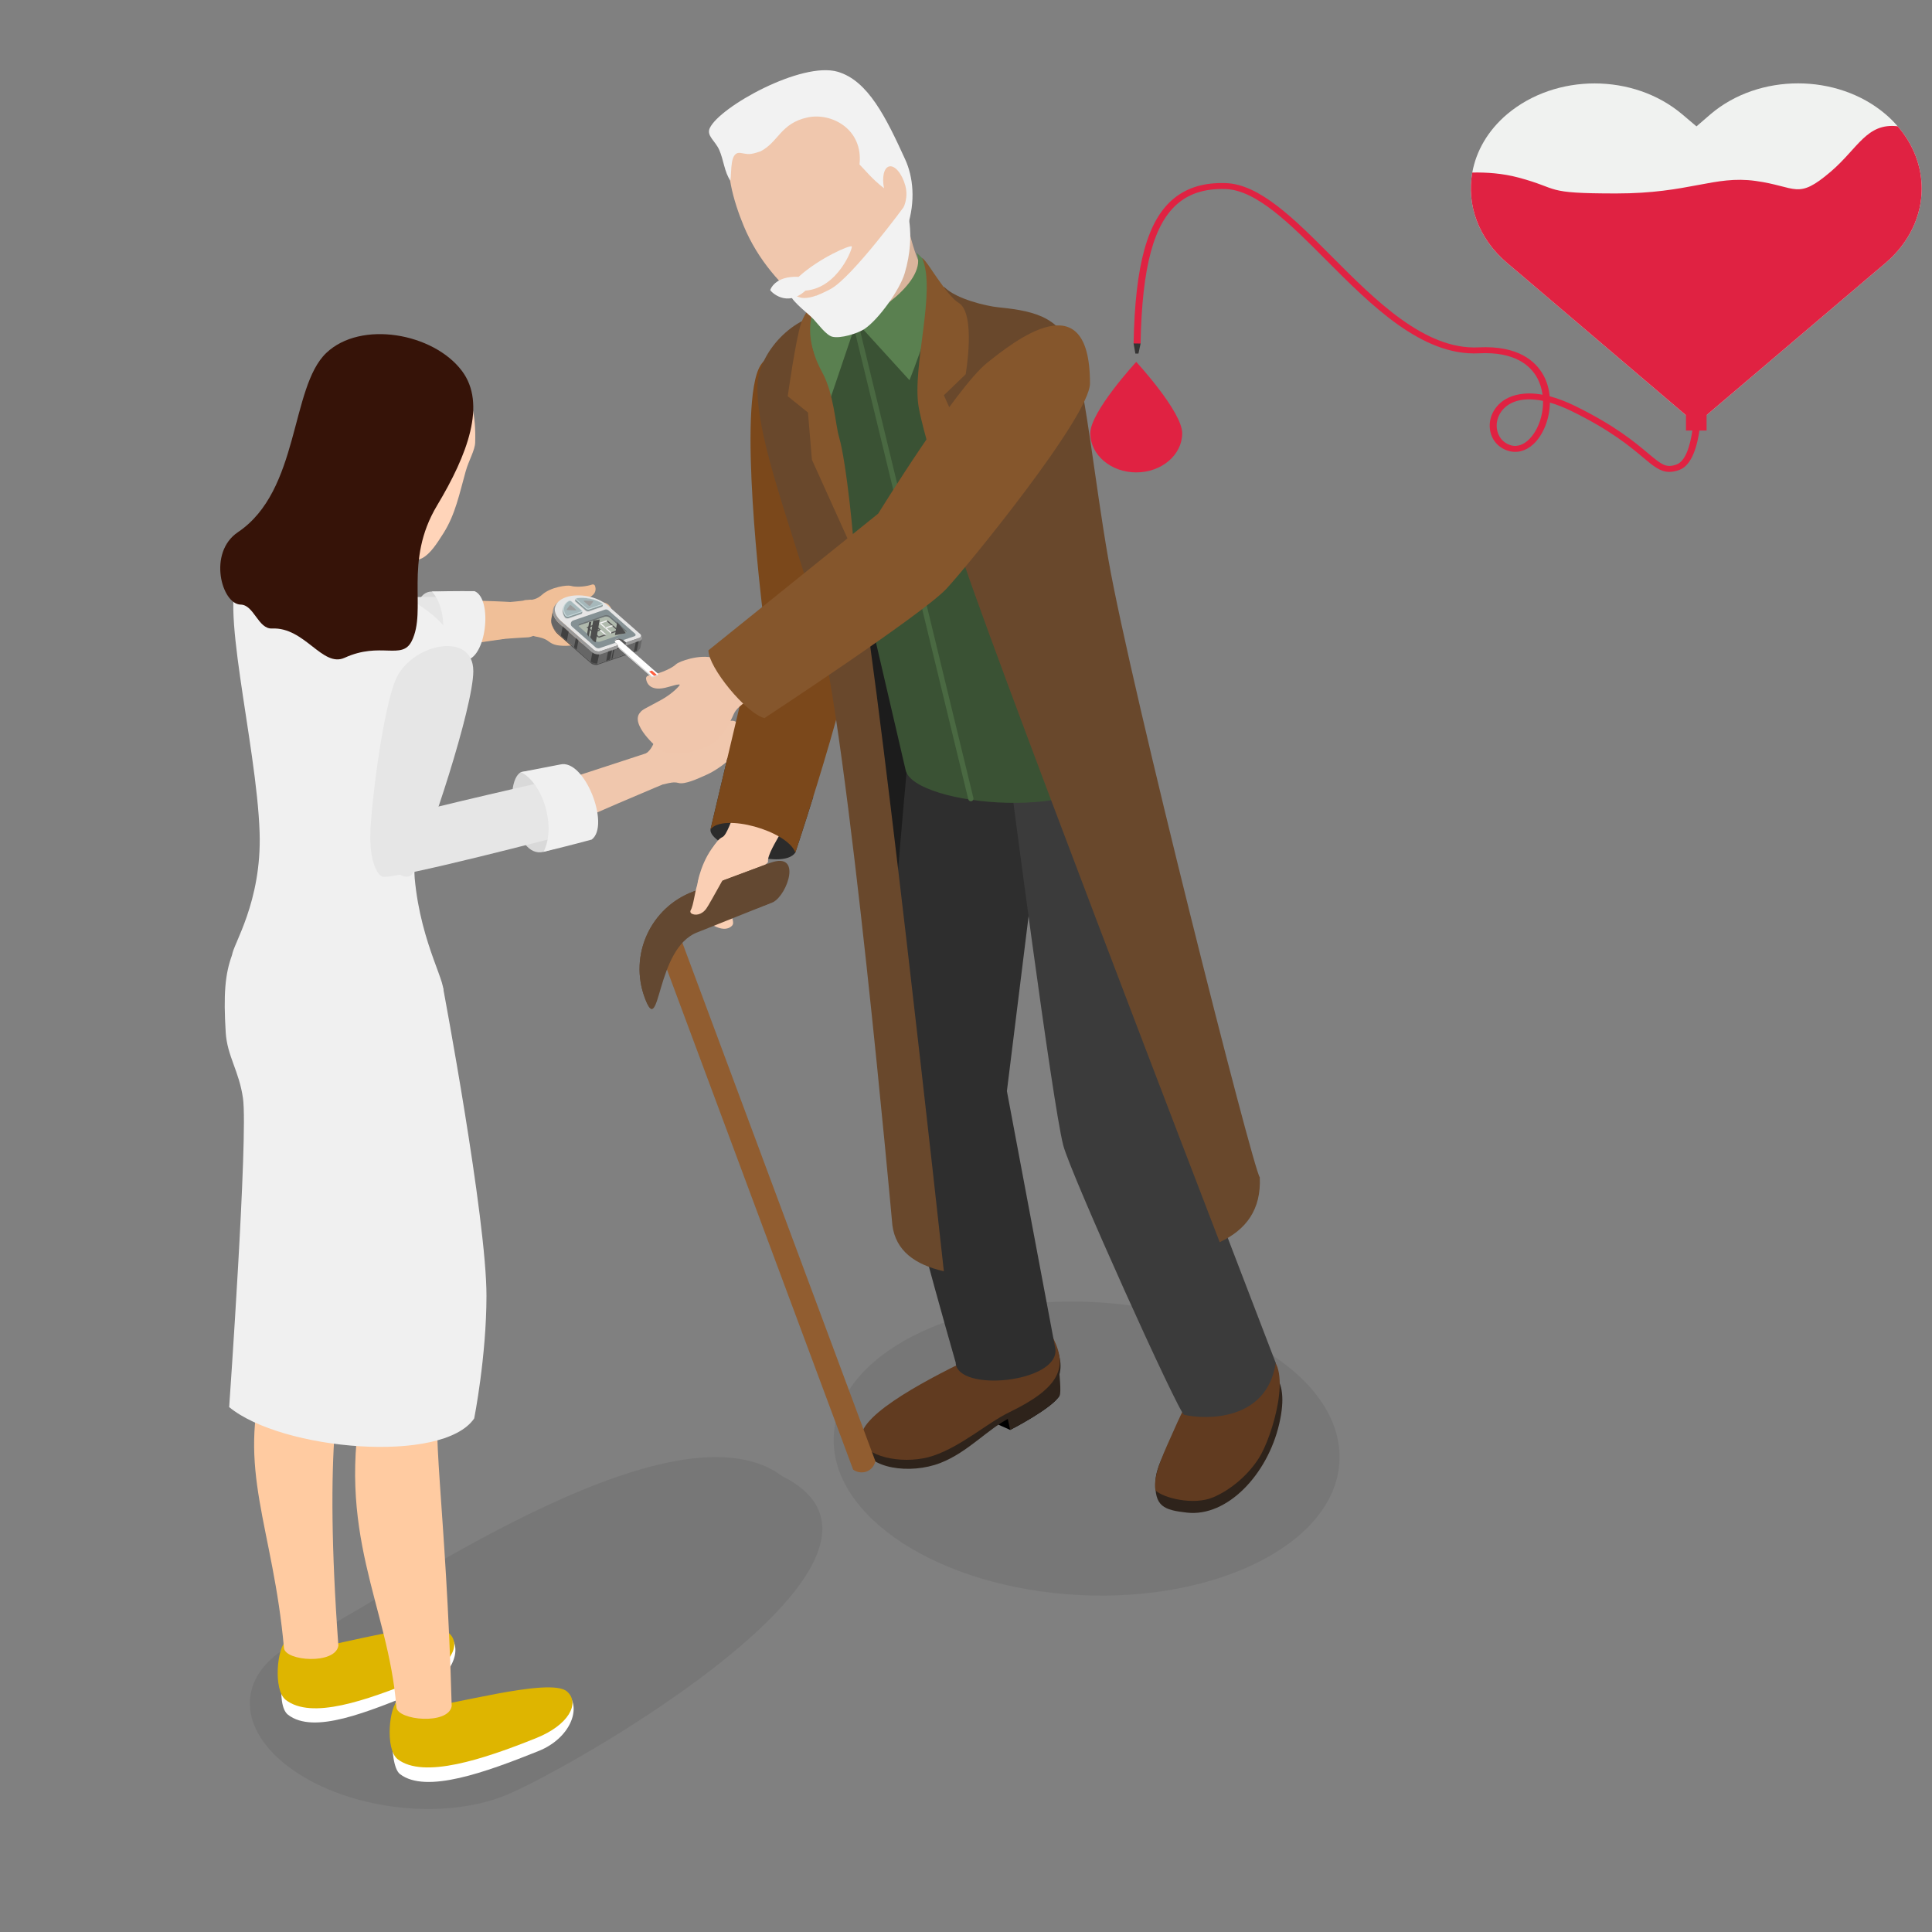 <svg width="3000" height="3000" viewBox="0 0 3000 3000" fill="none" xmlns="http://www.w3.org/2000/svg">
<rect x="0" y="0" width="3000" height="3000" fill="#808080" stroke="none"/>
<g clip-path="url(#clip0_8_564)">
<path d="M815.735 931.862C827.585 932.15 834.431 929.962 841.797 923.414C855.538 911.195 881.236 908.283 885.958 909.659C896.301 912.675 912.206 910.255 919.302 907.678C921.17 906.999 923.305 907.902 923.954 909.781C925.959 915.576 925.071 922.791 915.015 927.647C907.064 931.486 895.226 931.203 893.235 933.835C893.144 934.656 936.972 934.317 939.899 936.202C958.333 942.479 948.707 974.309 945.842 978.641C935.181 994.751 893.737 1002.82 878.948 1002.86C862.376 1002.91 857.542 1000.21 851.111 995.363C845.288 990.976 837.234 989.403 831.677 988.411C809.547 984.461 802.811 931.45 815.735 931.862Z" fill="#F0BF98"/>
<path d="M763.348 936.817C798.434 935.147 824.225 931.122 824.225 931.122C861.078 949.938 850.059 983.444 821.083 989.574C821.083 989.574 799.377 990.618 773.137 992.866C770.914 966.81 770.64 962.104 763.348 936.817Z" fill="#F0BF98"/>
<path d="M782.161 992.173C800.453 984.296 809.045 952.922 796.57 935C796.57 935 721.031 930.124 643.364 933.494L659.079 1010.03L782.161 992.173Z" fill="#F0BF98"/>
<path d="M721.286 1023.33C755.061 1023.15 764.412 931.138 735.4 919.443C735.4 919.443 704.119 919.47 670.685 918.469C630.121 918.878 641.114 1021.2 668.455 1028.84L721.286 1023.33Z" fill="#D9D9D9"/>
<path d="M707.603 927.134C707.603 927.134 564.537 924.561 552.556 935.774C540.555 947.007 517.755 1023.97 539.408 1022.94C602.269 1019.95 698.366 1011.75 698.366 1011.75C717.441 1006.03 728.487 943.877 707.603 927.134Z" fill="#E6E6E6"/>
<path d="M721.429 1025.29C755.204 1025.11 765.848 929.609 736.837 917.914C736.837 917.914 704.159 917.622 670.685 918.47C696.052 946.917 692.912 1007.32 668.455 1028.84L721.429 1025.29Z" fill="#F0F0F0"/>
<path opacity="0.07" d="M473.094 2544.31C371.421 2586.22 359.113 2674.58 445.605 2741.66C532.097 2808.73 684.649 2829.13 786.322 2787.22C887.995 2745.31 1464.34 2417.06 1214.79 2292.28C1040.11 2161.26 574.767 2502.4 473.094 2544.31Z" fill="black"/>
<path d="M737.841 687.141C737.448 699.366 727.928 714.754 723.107 731.878C713.412 766.319 707.255 798.341 688.755 827.726C667.286 861.826 648.539 888.677 611.959 852.377C577.901 818.58 554.799 801.44 579.43 742.527C592.296 711.754 475.82 703.23 482.461 654.346C494.247 567.595 573.445 525.59 635.903 544.189C708.304 565.749 740.586 601.917 737.841 687.141Z" fill="#FFD4B9"/>
<path d="M637.302 1171.65C645.152 1196.52 619.024 1248.45 594.528 1239.54C575.198 1232.51 381.398 1040.31 375.333 935.846C372.444 886.091 418.649 875.412 441.968 880.079C473.365 886.364 634.367 1162.35 637.302 1171.65Z" fill="#696969"/>
<path d="M651.926 2625.72C570.011 2658.6 487.393 2693.66 447.223 2662.66C427.375 2647.35 439.338 2571.12 453.99 2562.24C457.575 2560.07 461.039 2561.81 467.434 2562.3C471.932 2562.65 478.154 2573.44 489.074 2573.64C524.544 2574.29 601.901 2568.06 633.788 2562.96C656.073 2559.4 688.926 2530.7 699.314 2541.43C718.588 2561.34 702.158 2605.56 651.926 2625.72Z" fill="white"/>
<path d="M649.067 2608.09C567.15 2640.96 483.812 2670.55 443.643 2639.56C423.795 2624.24 430.285 2556.37 444.937 2547.49C448.522 2545.31 451.986 2547.06 458.381 2547.55C462.879 2547.9 469.101 2558.68 480.021 2558.88C489.99 2559.07 512.181 2554.55 539.529 2548.48C609.485 2532.95 677.78 2518.85 696.962 2535.72C717.766 2554.02 699.297 2587.92 649.067 2608.09Z" fill="#DEB500"/>
<path d="M546.044 2086.06C526.379 2127.62 502.832 2247.31 525.441 2555.42C520.692 2585.14 442.772 2579.53 440.933 2558.94C424.134 2370.82 366.465 2281.04 411.318 2132.27C416.657 2114.57 380.503 1932.14 384.032 1858.39C387.358 1788.93 382.436 1706.57 380.196 1699.16C364.546 1647.39 335.979 1560.49 378.94 1467.51L543.779 1508.91C543.779 1508.91 595.173 1982.25 546.044 2086.06Z" fill="#FFCBA1"/>
<path d="M836.042 2719.08C754.127 2751.96 661.247 2785.77 621.077 2754.77C601.229 2739.46 608.242 2633.81 622.894 2624.93C626.48 2622.76 629.944 2624.5 636.338 2624.99C640.837 2625.34 650.399 2665.98 661.319 2666.18C696.789 2666.84 747.147 2653.76 763.521 2661.52C773.31 2667.65 785.409 2658.88 817.296 2653.78C839.583 2650.21 872.435 2621.52 882.822 2632.25C902.097 2652.16 886.273 2698.92 836.042 2719.08Z" fill="white"/>
<path d="M832.574 2698.91C750.659 2731.78 657.663 2762.66 617.494 2731.66C597.648 2716.35 604.136 2648.48 618.788 2639.6C622.374 2637.42 625.838 2639.16 632.233 2639.66C636.731 2640.01 642.952 2650.79 653.872 2650.99C689.342 2651.65 853.789 2603.08 880.471 2626.54C901.275 2644.84 882.806 2678.74 832.574 2698.91Z" fill="#DEB500"/>
<path d="M685.758 2158.82C666.093 2200.37 692.939 2339.61 701.38 2649.18C696.632 2678.9 617.08 2671.52 615.489 2650.91C603.277 2492.8 518.944 2380.96 565.104 2161.77C568.915 2143.67 554.356 2024.25 557.885 1950.5C561.21 1881.04 556.287 1798.68 554.049 1791.27C538.399 1739.49 509.832 1652.59 552.794 1559.62L697.991 1628.59C697.991 1628.59 734.886 2055 685.758 2158.82Z" fill="#FFCBA1"/>
<path d="M561.585 956.801L608.915 963.031L627.814 819.458L580.485 813.228L561.585 956.801Z" fill="#FFD4B9"/>
<path d="M355.856 2184.93C437.297 2252.13 687.764 2274 736.343 2202.51C736.343 2202.51 755.307 2106.88 755.397 2012.24C755.509 1891.85 688.016 1533.9 688.016 1533.9L360.467 1482.56C349.306 1512.69 346.918 1544.27 350.477 1602.96C352.727 1640.05 371.297 1662.9 377.308 1705.44C385.542 1763.71 355.856 2184.93 355.856 2184.93Z" fill="#F0F0F0"/>
<path d="M360.468 1483.07C372.666 1610.87 613.293 1598.51 686.422 1542.53C698.206 1533.51 653.515 1469.29 643.917 1363.51C637.353 1291.16 719.383 1149.19 721.43 1111.16C724.334 1057.18 707.306 1005.69 699.052 987.248C669.373 920.945 438.78 829.296 374.101 889.421C336.991 923.917 398.515 1154.16 403.114 1292.44C406.727 1401.1 360.932 1468.04 360.468 1483.07Z" fill="#F0F0F0"/>
<path d="M369.524 826.305C465.629 761.709 450.588 601.479 506.601 548.1C560.371 496.857 672.925 517.163 717.172 575.8C755.814 627.01 726.074 705.956 678.68 784.928C626.28 872.239 663.669 947.368 639.189 995.689C624.045 1025.58 590.761 995.935 535.103 1021.39C500.642 1037.15 473.405 973.514 422.427 975.946C400.81 976.978 394.459 939.185 373.669 938.81C344.311 938.28 322.121 858.165 369.524 826.305Z" fill="#361308"/>
<path d="M870.026 1189.41C908.176 1179.56 945.972 1280.56 916.711 1302.38C916.711 1302.38 881.42 1311.66 844.004 1322.74C798.129 1334.35 780.227 1215.67 808.805 1198.92L870.026 1189.41Z" fill="#D9D9D9"/>
<path d="M1008 1168.18C1029.71 1166.1 1043.23 1189.49 1040.66 1213.27C1040.66 1213.27 899.401 1271.67 823.045 1309.35L804.609 1234.63L1008 1168.18Z" fill="#F0C7AD"/>
<path d="M880.17 1295.95C880.17 1295.95 611.269 1366.43 594.06 1361.3C576.82 1356.16 566.179 1287.47 586.3 1278.16C610.405 1267.01 829.854 1217.53 829.854 1217.53C851.338 1213.8 892.473 1269.32 880.17 1295.95Z" fill="#E6E6E6"/>
<path d="M869.605 1187.15C907.756 1177.3 948.045 1281.85 918.786 1303.68C918.786 1303.68 882.014 1313.73 844.004 1322.74C864.193 1283.1 842.764 1215.91 808.805 1198.92L869.605 1187.15Z" fill="#F0F0F0"/>
<path d="M642.034 1354.33C630.254 1377.06 593.566 1339.55 575.739 1308.07C570.717 1299.21 590.225 1115.99 613.784 1056.8C636.407 999.963 734.955 978.247 734.955 1042.09C734.954 1098.17 664.966 1310.11 642.034 1354.33Z" fill="#E6E6E6"/>
<path d="M1085.2 1128.65C1079.66 1135.21 1067.08 1141.34 1066.35 1144.46C1066.88 1146.13 1129.09 1118.28 1135.26 1119.22C1154.09 1117.5 1149.7 1150.72 1148.87 1155.7C1145.76 1174.21 1111.96 1196.38 1098.85 1202.27C1084.17 1208.87 1063.57 1218.69 1053.25 1215.72C1046.45 1213.76 1038.59 1215.93 1033.26 1217.24C1012.07 1222.5 985.182 1178.12 996.812 1173.37C1007.44 1168.94 1011.61 1161.87 1015.56 1153.15C1022.94 1136.87 1044.21 1125.56 1048.94 1124.91C1059.31 1123.49 1076.85 1112.05 1082.13 1106.95C1083.52 1105.61 1085.77 1105.57 1087.09 1106.98C1091.15 1111.32 1092.21 1120.37 1085.2 1128.65Z" fill="#F0C7AD"/>
<path opacity="0.07" d="M2079.91 2269.26C2086.29 2143.66 1915.68 2032.91 1698.84 2021.9C1482 2010.9 1301.05 2103.8 1294.67 2229.4C1288.3 2355.01 1458.91 2465.75 1675.75 2476.76C1892.59 2487.77 2073.54 2394.87 2079.91 2269.26Z" fill="black"/>
<path d="M1409.03 1842.99C1405.19 1789.44 1420.56 1791.42 1460.09 1762.38C1519.74 1729.33 1453.85 991.997 1482.66 902.543L1325.93 856.409L1409.03 1842.99Z" fill="#1C1C1C"/>
<path d="M1645.5 2166.72C1634.73 2186.56 1568.58 2220.38 1568.58 2220.38L1538.68 2206.99L1645.5 2166.72Z" fill="black"/>
<path d="M1568.58 2220.38C1568.58 2220.38 1634.73 2186.56 1645.5 2166.72C1648.03 2162.06 1644.9 2131.05 1644.9 2131.05L1562.53 2192.46L1568.58 2220.38Z" fill="#2E231B"/>
<path d="M1339.73 2245.16C1331.76 2207.42 1429.6 2153.18 1506.53 2115.9C1583.45 2078.63 1615.79 2041.15 1637.38 2085.72C1658.98 2130.28 1646.35 2163.73 1569.42 2201.01C1534.74 2217.81 1503.73 2254.78 1460.09 2271.73C1413.34 2289.89 1347.21 2280.55 1339.73 2245.16Z" fill="#2E231B"/>
<path d="M1338.7 2239.31C1323.11 2204.03 1428.57 2147.33 1505.5 2110.05C1582.42 2072.78 1614.75 2035.3 1636.35 2079.87C1657.94 2124.44 1644.41 2155.56 1567.49 2192.83C1532.81 2209.64 1493.78 2245.27 1449.46 2260.37C1408.14 2274.46 1349.84 2264.51 1338.7 2239.31Z" fill="#613B20"/>
<path d="M1483.95 2115.68C1485.75 2162.73 1644.29 2147.09 1638.83 2094.86L1563.51 1694.27L1631.7 1144.11L1409.57 1179.19C1409.57 1179.19 1368.46 1616.61 1375.82 1689.41C1383.67 1767.13 1483.95 2115.68 1483.95 2115.68Z" fill="#2E2E2E"/>
<path d="M1860.78 2164.49C1856.38 2174.3 1835.35 2195.45 1818.65 2233.65C1808.61 2256.62 1795.18 2277.63 1794.2 2299.81C1792.45 2339.35 1807.25 2344.77 1843.19 2348.8C1905.53 2355.79 1968.09 2289.85 1986.33 2211.15C2004.94 2130.9 1966.38 2122.64 1942.59 2112.84C1902.41 2096.3 1894.49 2089.32 1860.78 2164.49Z" fill="#2E231B"/>
<path d="M1858.03 2148.26C1853.63 2158.08 1838.95 2183.79 1822.25 2221.99C1810.4 2249.1 1789.27 2290.9 1794.19 2314.22C1806.09 2326.11 1853.64 2338 1884.07 2324.91C1912.14 2312.83 1938.28 2290.03 1954.8 2264.12C1976.14 2230.66 2007.89 2122.28 1968.25 2104.51C1928.61 2086.73 1891.74 2073.1 1858.03 2148.26Z" fill="#613B20"/>
<path d="M1838.63 2196.83C1872.39 2204.78 1967.22 2206.85 1980.94 2116.28L1839.23 1747.05L1794.61 1218.86L1568.8 1209.79C1568.8 1209.79 1633.79 1711.71 1650.98 1778.36C1662.5 1823.02 1830.58 2194.94 1838.63 2196.83Z" fill="#3B3B3B"/>
<path d="M1262.83 1237.3C1247 1288.13 1235.02 1323.88 1235.02 1323.88C1214.78 1353.64 1100.03 1312.89 1103.26 1287.9L1129.46 1177.15L1262.83 1237.3Z" fill="#2B2B2B"/>
<path d="M1160.44 1368.53C1159.48 1367.92 1139.99 1399.63 1136.85 1411.07C1133.49 1423.28 1142 1432.4 1136.4 1437.73C1121.49 1451.93 1093.56 1428.36 1090.79 1423.62C1084.43 1412.77 1079.7 1385.78 1084.08 1368.63C1086.82 1357.92 1090.32 1348.38 1092.95 1342.97C1100.61 1327.21 1110.97 1304.63 1121.66 1299.9C1128.71 1296.79 1136.15 1271.56 1139.67 1266.75C1153.71 1247.57 1218 1282.33 1211.59 1294.41C1205.81 1305.53 1190.81 1328.51 1192.6 1338.77L1160.44 1368.53Z" fill="#FACFB4"/>
<path d="M1001.2 1549.34C1025.93 1615.68 1013.92 1470.46 1080.26 1445.72L1200.37 1400.92C1222.93 1389.31 1245.68 1322.14 1196.63 1339.63L1076.51 1384.42C1010.18 1409.16 976.457 1483 1001.2 1549.34Z" fill="#634831"/>
<path d="M1024.78 1476.2L1324.74 2282C1336.78 2290.59 1354.75 2286.39 1359.32 2269.1L1059.36 1463.3L1024.78 1476.2Z" fill="#915D30"/>
<path d="M1001.2 1549.34C1025.93 1615.68 1016.97 1472.28 1083.31 1447.55L1200.75 1400.68C1145.86 1419.87 1162.84 1352.23 1196.63 1339.63L1076.52 1384.42C1010.18 1409.16 976.457 1483 1001.2 1549.34Z" fill="#634831"/>
<path d="M1123.31 1299.37C1095.3 1319.08 1084.11 1362.22 1082.85 1373.37C1079.09 1384.12 1076.75 1406.46 1072.55 1413.25C1071.44 1415.03 1071.91 1417.44 1073.71 1418.52C1079.27 1421.84 1089.13 1420.89 1096.33 1411.53C1102.03 1404.13 1141.94 1329.21 1145.09 1327.72L1123.31 1299.37Z" fill="#FACFB4"/>
<path d="M1181.03 567.162C1201.25 535.468 1282.32 503.243 1312 526.314C1361.76 564.985 1336.41 820.976 1339.46 916.394C1342.26 1003.82 1235.02 1323.88 1235.02 1323.88C1222.7 1290.04 1122.91 1262.14 1103.26 1287.9L1183.98 946.672C1183.98 946.672 1144.26 624.799 1181.03 567.162Z" fill="#7B481B"/>
<path d="M1238.82 298.758L1278.91 481.699C1278.91 481.699 1304.76 552.595 1361.57 541.789C1420.56 530.569 1465.67 459.014 1461.52 442.998C1408.81 439.361 1395.26 249.853 1395.26 249.853L1238.82 298.758Z" fill="#D9B49C"/>
<path d="M1395.45 231.294C1416.23 281.574 1416.25 332.182 1401.56 384.893C1388.64 431.237 1368.12 482.491 1337.26 498.214C1268.26 533.378 1277.59 493.405 1249.55 472.116C1214.08 445.189 1176.65 403.625 1154.84 350.857C1138.64 311.66 1124.69 262.371 1134.9 226.279C1149.31 175.369 1204.79 130.783 1246.92 120.734C1319.52 103.42 1356.4 136.806 1395.45 231.294Z" fill="#F0C7AD"/>
<path d="M1102.1 198.999C1096.67 210.858 1110.6 218.603 1116.89 232.907C1123.72 248.442 1124.79 267.015 1134.17 280.63C1136.35 265.46 1133.1 235.038 1149.74 237.49C1162.31 239.343 1163.22 241.018 1180.93 235.021C1209.07 220.518 1211.95 191.353 1254.05 182.338C1291.28 174.364 1340.71 200.627 1334.63 255.36C1344.03 264.837 1353.94 277.79 1372.71 292.317C1369.29 275.321 1372.46 260.664 1380.53 258.477C1389.37 256.08 1400.72 269.546 1405.87 288.555C1409.36 301.424 1406.62 313.994 1403.36 321.218C1413.9 331.26 1406.08 348.085 1408.78 352.891C1422.16 311.721 1417.77 274.237 1405.61 247.623C1376.01 182.82 1348.04 125.303 1300.82 111.438C1244.77 94.986 1117.23 165.975 1102.1 198.999Z" fill="#F2F2F2"/>
<path d="M1196.03 450.323C1196.62 452.71 1221.43 478.186 1250.67 451.283C1301.63 447.295 1324.47 384.375 1322.66 382.744C1321.57 379.401 1272.52 400.302 1240.05 429.905C1202.77 427.996 1196.03 450.323 1196.03 450.323Z" fill="#F2F2F2"/>
<path d="M1406.27 1195.84C1418.4 1251.77 1705.27 1280.24 1741.61 1180.82L1466.05 474.157L1247.41 512.493L1406.27 1195.84Z" fill="#3A5234"/>
<path d="M1550.63 477.225C1612.9 483.382 1650.4 494.899 1668.32 554.856C1687.57 619.242 1699.26 743.632 1721.21 869.352C1755.64 1066.53 1946.05 1817.36 1956.17 1828.06C1958.61 1878.19 1934.95 1909.69 1893.91 1928.82C1893.91 1928.82 1518.81 954.707 1487.03 844.438C1462.88 760.626 1441.96 422.146 1467.53 446.839C1485.13 463.84 1529.85 475.17 1550.63 477.225Z" fill="#69482C"/>
<path d="M1508.69 1244.03C1510.76 1243.41 1512.01 1241.27 1511.5 1239.14L1331.76 497.761C1331.23 495.562 1329.02 494.211 1326.82 494.741C1324.68 495.307 1323.27 497.487 1323.8 499.682L1503.54 1241.06C1504.07 1243.26 1506.28 1244.61 1508.48 1244.08L1508.69 1244.03Z" fill="#4A6942"/>
<path d="M1176.13 600.787C1176.75 546.277 1234.53 487.894 1284.99 488.052C1269.94 514.592 1269.46 593.127 1292.21 672.603C1312.63 743.92 1316.96 818.408 1328.56 862.237C1355.31 963.3 1465.62 1974.01 1465.62 1974.01C1420.77 1963.77 1390.94 1942.32 1385.67 1902.54C1385.67 1902.54 1316.83 1135.11 1268.94 960.192C1232 825.263 1175.16 685.922 1176.13 600.787Z" fill="#69482C"/>
<path d="M1422.85 392.258C1443.01 434.825 1352.04 495.576 1327.06 496.872L1412.21 590.358C1412.21 590.358 1462.37 467.943 1451.49 429.95C1446.42 412.225 1422.85 392.258 1422.85 392.258Z" fill="#5A8050"/>
<path d="M1268.56 458.039C1268.56 458.039 1271.51 467.935 1273.62 474.197C1282.88 501.713 1327.01 507.77 1327.01 507.77L1288.31 622.088C1288.31 622.088 1257 540.492 1254.49 506.801C1253.77 497.138 1268.56 458.039 1268.56 458.039Z" fill="#5A8050"/>
<path d="M1270.25 465.81C1264.95 465.997 1249.76 484.961 1244.04 501.65C1235.55 526.468 1223.19 615.315 1223.19 615.315L1254.61 640.518L1260.73 713.836L1326 858.286C1327.28 850.252 1314.53 717.551 1302.76 678.159C1297.3 659.899 1294.95 611.599 1276.82 578.346C1243.74 517.656 1262.53 478.926 1270.25 465.81Z" fill="#85562C"/>
<path d="M1405.84 318.094C1405.84 318.094 1323.56 430.559 1289.65 448.83C1246.06 472.317 1237.53 460.851 1226.36 452.068C1223.25 463.951 1252.02 483.854 1263.16 495.569C1270.02 502.785 1282.59 520.265 1292.21 522.818C1304.67 526.122 1331.65 517.983 1342.37 510.808C1364.5 495.982 1397.18 449.952 1404.78 424.413C1423.7 360.806 1405.84 318.094 1405.84 318.094Z" fill="#F2F2F2"/>
<path d="M1431.79 400.526C1438.59 403.301 1469.71 459.181 1488.33 470.055C1516.05 486.235 1499.5 581.149 1499.5 581.149L1465.64 613.781L1496.34 681.985L1485.31 841.217C1485.31 841.217 1433.38 673.833 1426.41 631.602C1416.02 568.583 1454.38 450.99 1431.79 400.526Z" fill="#85562C"/>
<path d="M1023.72 1069.25C1035.02 1069.05 1051.75 1061.3 1055.55 1063.16C1056.12 1064.04 1044.89 1076.83 1026.44 1086.94C1004.56 1098.92 996.676 1102.08 994.417 1105.92C976.973 1123.72 1020.31 1161.69 1026.08 1164.98C1047.56 1177.24 1084.75 1165.79 1101.67 1157.31C1120.63 1147.81 1133.62 1122.16 1139.19 1109.14C1142.85 1100.56 1151.6 1094.32 1157.38 1089.98C1180.39 1072.71 1157.5 1008.27 1142.97 1016.2C1129.6 1023.36 1120.51 1024.81 1108.31 1021.58C1085.56 1015.55 1054.51 1027.05 1049.91 1031.35C1039.83 1040.76 1016.9 1047.77 1007.3 1048.92C1004.77 1049.22 1002.85 1051.48 1003.2 1054C1004.25 1061.78 1009.43 1069.51 1023.72 1069.25Z" fill="#F0C6AC"/>
<path d="M1692.52 595.196C1692.52 646.189 1501.38 880.356 1469.44 914.401C1431.99 954.315 1187.12 1115.03 1187.12 1115.03C1158.66 1108.17 1099.64 1035.78 1100.05 1009.79L1363.68 797.527C1363.68 797.527 1484.36 601.983 1532.93 563.275C1574.22 530.37 1692.52 435.592 1692.52 595.196Z" fill="#85562C"/>
<path d="M990.525 1010.45C990.056 1010.89 989.417 1011.26 988.616 1011.54L928.359 1032.12C925.089 1033.24 920.331 1032.3 917.745 1030.03L867.298 985.699C863.542 982.399 860.876 978.934 859.265 975.477C858.767 974.409 858.27 973.34 857.772 972.272C859.461 975.896 862.256 979.531 866.195 982.992L916.642 1027.32C919.991 1030.26 926.142 1031.47 930.379 1030.03L990.636 1009.44C991.674 1009.09 992.501 1008.61 993.109 1008.04C992.246 1008.84 991.385 1009.65 990.525 1010.45Z" fill="#4D4D4D"/>
<path d="M994.289 1006C994.008 1007.45 992.766 1008.71 990.634 1009.44L930.377 1030.03C926.14 1031.47 919.989 1030.26 916.64 1027.32L866.193 982.992C858 975.793 854.755 967.844 856.122 960.792L858.916 946.386C857.548 953.437 860.794 961.386 868.986 968.584L919.433 1012.91C922.782 1015.85 928.933 1017.07 933.17 1015.62L993.427 995.035C995.559 994.307 996.801 993.044 997.082 991.594L994.289 1006Z" fill="#666666"/>
<path d="M992.691 990.52C995.963 989.404 996.522 986.651 993.934 984.379L943.487 940.051C927.759 926.23 898.858 920.537 878.948 927.339C859.034 934.14 855.643 950.864 871.373 964.684L921.82 1009.01C924.406 1011.28 929.164 1012.22 932.434 1011.1L992.691 990.52Z" fill="#E6E6E6"/>
<path d="M925.039 1005.35C926.309 1006.46 929.244 1007.04 930.856 1006.49L985.549 987.807C987.12 987.271 987.523 985.237 986.276 984.141L944.839 947.731C943.324 946.4 941.214 945.981 939.306 946.633L890.109 963.438C886.017 964.836 884.965 970.136 888.214 972.99L925.039 1005.35Z" fill="#859194"/>
<path d="M995.33 986.22C995.352 986.268 996.704 989.168 996.749 989.264C997.842 991.609 996.654 993.934 993.429 995.036L933.172 1015.62C928.935 1017.07 922.784 1015.86 919.435 1012.91L868.988 968.586C856.538 957.646 855.513 944.976 864.74 936.353C864.912 936.192 865.084 936.031 865.256 935.87C865.334 935.797 865.437 935.701 865.514 935.629C865.553 935.593 865.604 935.545 865.643 935.509C865.721 935.436 865.824 935.34 865.901 935.268C866.374 934.825 866.848 934.383 867.321 933.941C858.519 942.165 859.497 954.253 871.372 964.686L921.819 1009.01C924.405 1011.29 929.163 1012.22 932.433 1011.11L992.69 990.521C995.181 989.671 996.099 987.873 995.254 986.061C995.278 986.108 995.308 986.172 995.33 986.22Z" fill="#999999"/>
<path d="M938.835 957.495L900.027 970.751C899.311 970.995 898.773 971.346 898.411 971.759C898.589 972.267 898.945 972.782 899.498 973.268L923.924 994.731C925.869 996.44 929.444 997.144 931.906 996.303L970.714 983.047C971.43 982.802 971.967 982.452 972.33 982.039C972.152 981.531 971.796 981.016 971.243 980.53L946.816 959.067C944.872 957.358 941.298 956.654 938.835 957.495Z" fill="#B0BAAD"/>
<path d="M971.652 978.429C972.619 979.278 973.002 980.216 972.84 981.048C972.771 981.404 972.597 981.738 972.332 982.04C972.154 981.532 971.798 981.017 971.245 980.531L946.818 959.068C944.872 957.359 941.298 956.655 938.835 957.496L900.027 970.752C899.311 970.996 898.773 971.347 898.411 971.76C898.278 971.381 898.241 971.006 898.31 970.65C898.474 969.807 899.195 969.073 900.435 968.65L939.243 955.394C941.706 954.553 945.28 955.257 947.225 956.966L971.652 978.429Z" fill="#6E7475"/>
<path d="M922.861 971.67L923.078 970.599L923.308 969.524L917.022 971.672L910.738 973.818L912.602 974.178L914.452 974.542L918.655 973.107L922.861 971.67Z" fill="#595959"/>
<path d="M932.825 977.679L923.532 969.513L923.325 970.593L923.11 971.666L929.938 977.666L931.789 978.03L932.825 977.679Z" fill="#595959"/>
<path d="M931.511 979.233L931.731 978.161L929.878 977.798L925.641 979.245L921.404 980.692L921.187 981.763L923.037 982.127L927.274 980.68L931.511 979.233Z" fill="#595959"/>
<path d="M919.912 982.09L920.947 981.734L921.164 980.663L914.335 974.663L912.483 974.297L910.619 973.924L919.912 982.09Z" fill="#595959"/>
<path d="M942.251 986.147L940.404 985.782L938.551 985.418L934.313 986.866L930.076 988.313L929.86 989.384L929.645 990.453L935.947 988.302L942.251 986.147Z" fill="#595959"/>
<path d="M929.398 990.424L929.619 989.354L929.836 988.285L923.006 982.282L921.155 981.917L920.125 982.277L929.398 990.424Z" fill="#595959"/>
<path d="M952.191 971.065L942.898 962.899L942.691 963.979L942.474 965.052L949.302 971.052L951.155 971.416L952.191 971.065Z" fill="#595959"/>
<path d="M961.676 979.399L952.404 971.252L951.364 971.599L951.145 972.671L957.975 978.673L959.828 979.037L961.676 979.399Z" fill="#595959"/>
<path d="M961.615 979.534L959.767 979.168L957.917 978.804L953.68 980.251L949.443 981.699L949.226 982.769L949.009 983.84L955.313 981.686L961.615 979.534Z" fill="#595959"/>
<path d="M942.31 986.013L933.038 977.866L931.998 978.214L931.781 979.284L938.611 985.286L940.462 985.651L942.31 986.013Z" fill="#F2F2F2"/>
<path d="M942.224 965.057L942.442 963.986L942.672 962.911L936.389 965.057L930.105 967.203L931.967 967.564L933.818 967.928L938.021 966.492L942.224 965.057Z" fill="#F2F2F2"/>
<path d="M950.877 972.618L951.095 971.548L949.244 971.183L945.007 972.631L940.77 974.078L940.553 975.149L942.403 975.513L946.64 974.066L950.877 972.618Z" fill="#F2F2F2"/>
<path d="M939.279 975.475L940.31 975.121L940.527 974.05L933.699 968.049L931.846 967.683L929.986 967.31L939.279 975.475Z" fill="#F2F2F2"/>
<path d="M948.764 983.81L948.983 982.741L949.2 981.67L942.37 975.668L940.519 975.304L939.492 975.662L948.764 983.81Z" fill="#F2F2F2"/>
<path d="M929.616 969.37L927.962 967.917L925.869 968.633L927.522 970.086L929.616 969.37Z" fill="#595959"/>
<path d="M877.061 938.923C871.944 944.781 871.785 952.498 876.637 959.566C877.707 961.13 880.279 961.882 882.252 961.207L902.054 954.442C902.649 954.239 903.138 953.922 903.508 953.499C904.564 952.289 904.375 950.573 903.058 949.417L887.413 935.67C886.146 934.554 883.991 934.122 882.4 934.666C882.379 934.673 882.359 934.681 882.339 934.687L882.194 934.666L881.6 935.051C879.832 936.195 878.305 937.498 877.061 938.923Z" fill="#D9D9D9"/>
<path d="M893.005 931.38C891.945 932.593 892.137 934.314 893.459 935.472L909.104 949.219C910.389 950.35 912.504 950.768 914.131 950.211L933.936 943.444C934.533 943.241 935.023 942.924 935.394 942.5C935.933 941.883 936.167 941.072 936.035 940.275C935.88 939.337 935.253 938.506 934.271 937.938C923.082 931.427 908.133 928.483 895.262 930.256L894.142 930.41L894.075 930.593C893.653 930.788 893.288 931.056 893.005 931.38Z" fill="#D9D9D9"/>
<path d="M903.609 947.774C904.844 948.859 904.578 950.171 903.015 950.705L883.211 957.47C881.376 958.097 878.649 957.369 877.694 955.98C871.952 947.614 873.727 938.861 882.29 933.312C882.475 933.192 882.684 933.093 882.911 933.016C884.42 932.5 886.703 932.919 887.962 934.025L903.609 947.774ZM883.851 933.192C883.715 933.239 883.583 933.385 883.473 933.378C883.47 933.378 883.466 933.378 883.463 933.377C875.199 938.731 873.485 947.184 879.027 955.256C879.617 956.119 881.334 956.579 882.488 956.184L902.292 949.419C903.273 949.085 903.44 948.259 902.665 947.578L887.018 933.829C886.229 933.135 884.789 932.871 883.851 933.192Z" fill="#C1D6D9"/>
<path d="M902.291 949.419C903.272 949.085 903.439 948.259 902.664 947.578L887.017 933.829C886.229 933.134 884.788 932.87 883.85 933.191C883.71 933.239 883.574 933.392 883.462 933.376C875.197 938.73 873.483 947.183 879.025 955.255C879.615 956.118 881.332 956.578 882.486 956.183L902.291 949.419Z" fill="#A6B8BB"/>
<path d="M903.894 951.857C903.79 952.392 903.332 952.857 902.546 953.125L882.742 959.891C880.907 960.518 878.18 959.789 877.225 958.401C874.381 954.257 873.381 950.018 874.137 946.12L874.606 943.698C873.85 947.596 874.85 951.835 877.694 955.979C878.649 957.367 881.375 958.095 883.211 957.469L903.015 950.704C903.801 950.435 904.26 949.97 904.363 949.435L903.894 951.857Z" fill="#889799"/>
<path d="M934.173 938.423C935.326 938.03 935.328 936.982 934.173 936.313C923.381 930.033 908.772 927.156 896.36 928.865C896.338 928.927 896.026 928.926 895.886 928.974C894.947 929.294 894.746 930.119 895.538 930.813L911.185 944.562C911.959 945.243 913.386 945.525 914.366 945.19L934.173 938.423Z" fill="#A6B8BB"/>
<path d="M934.897 939.708L915.091 946.474C913.528 947.008 911.26 946.561 910.026 945.476L894.379 931.727C893.12 930.621 893.44 929.313 894.948 928.798C895.175 928.721 895.428 928.661 895.707 928.623C908.57 926.852 923.698 929.832 934.882 936.339C936.738 937.42 936.73 939.082 934.897 939.708ZM934.173 936.313C923.381 930.033 908.772 927.156 896.36 928.865C896.338 928.927 896.026 928.926 895.886 928.974C894.947 929.294 894.746 930.119 895.538 930.813L911.185 944.562C911.959 945.243 913.386 945.525 914.366 945.19L934.173 938.423C935.326 938.03 935.328 936.982 934.173 936.313Z" fill="#C1D6D9"/>
<path d="M935.78 940.857C935.677 941.389 935.225 941.858 934.427 942.13L914.621 948.896C913.058 949.43 910.79 948.983 909.556 947.898L893.909 934.149C893.287 933.602 893.05 933.007 893.152 932.482L893.622 930.061C893.52 930.586 893.757 931.182 894.379 931.728L910.026 945.477C911.261 946.562 913.528 947.008 915.091 946.475L934.897 939.709C935.695 939.436 936.147 938.968 936.25 938.436L935.78 940.857Z" fill="#889799"/>
<path d="M894.218 947.76C894.747 947.58 894.898 947.12 894.432 946.71L886.863 940.059C886.396 939.648 885.577 939.52 885.048 939.701C884.879 939.759 884.74 939.848 884.652 939.969L880.139 946.129C879.772 946.631 880.541 947.307 881.525 947.347L893.608 947.838C893.843 947.846 894.05 947.817 894.218 947.76Z" fill="#9C9C9C"/>
<path d="M916.03 940.74C916.198 940.682 916.337 940.595 916.426 940.474L920.939 934.313C921.306 933.811 920.537 933.135 919.553 933.095L907.471 932.604C907.233 932.594 907.026 932.624 906.858 932.682C906.33 932.863 906.179 933.321 906.646 933.732L914.215 940.383C914.681 940.793 915.501 940.92 916.03 940.74Z" fill="#9C9C9C"/>
<mask id="mask0_8_564" style="mask-type:luminance" maskUnits="userSpaceOnUse" x="855" y="946" width="143" height="85">
<path d="M994.289 1006C994.008 1007.45 992.766 1008.71 990.634 1009.44L930.377 1030.03C926.14 1031.47 919.989 1030.26 916.64 1027.32L866.193 982.992C858 975.793 854.755 967.844 856.122 960.792L858.916 946.386C857.548 953.437 860.794 961.386 868.986 968.584L919.433 1012.91C922.782 1015.85 928.933 1017.07 933.17 1015.62L993.427 995.035C995.559 994.307 996.801 993.044 997.082 991.594L994.289 1006Z" fill="white"/>
</mask>
<g mask="url(#mask0_8_564)">
<path d="M899.46 988.341L895.332 984.755L889.663 1013.54L893.791 1017.13L899.46 988.341Z" fill="#404040"/>
<path d="M884.301 974.336L875.025 966.253L869.356 995.041L878.632 1003.12L884.301 974.336Z" fill="#404040"/>
<path d="M931.823 1008.76L922.547 1000.68L915.013 1037.24L924.289 1045.32L931.823 1008.76Z" fill="#404040"/>
</g>
<mask id="mask1_8_564" style="mask-type:luminance" maskUnits="userSpaceOnUse" x="855" y="946" width="143" height="85">
<path d="M994.289 1006C994.008 1007.45 992.766 1008.71 990.634 1009.44L930.377 1030.03C926.14 1031.47 919.989 1030.26 916.64 1027.32L866.193 982.992C858 975.793 854.755 967.844 856.122 960.792L858.916 946.386C857.548 953.437 860.794 961.386 868.986 968.584L919.433 1012.91C922.782 1015.85 928.933 1017.07 933.17 1015.62L993.427 995.035C995.559 994.307 996.801 993.044 997.082 991.594L994.289 1006Z" fill="white"/>
</mask>
<g mask="url(#mask1_8_564)">
<path d="M952.1 1000.48L946.025 1002.29L940.188 1031.93L946.263 1030.12L952.1 1000.48Z" fill="#404040"/>
</g>
<mask id="mask2_8_564" style="mask-type:luminance" maskUnits="userSpaceOnUse" x="855" y="946" width="143" height="85">
<path d="M994.289 1006C994.008 1007.45 992.766 1008.71 990.634 1009.44L930.377 1030.03C926.14 1031.47 919.989 1030.26 916.64 1027.32L866.193 982.992C858 975.793 854.755 967.844 856.122 960.792L858.916 946.386C857.548 953.437 860.794 961.386 868.986 968.584L919.433 1012.91C922.782 1015.85 928.933 1017.07 933.17 1015.62L993.427 995.035C995.559 994.307 996.801 993.044 997.082 991.594L994.289 1006Z" fill="white"/>
</mask>
<g mask="url(#mask2_8_564)">
<path d="M992.874 989.685L988.357 991.298L982.52 1020.94L987.037 1019.33L992.874 989.685Z" fill="#404040"/>
</g>
<mask id="mask3_8_564" style="mask-type:luminance" maskUnits="userSpaceOnUse" x="855" y="946" width="143" height="85">
<path d="M994.289 1006C994.008 1007.45 992.766 1008.71 990.634 1009.44L930.377 1030.03C926.14 1031.47 919.989 1030.26 916.64 1027.32L866.193 982.992C858 975.793 854.755 967.844 856.122 960.792L858.916 946.386C857.548 953.437 860.794 961.386 868.986 968.584L919.433 1012.91C922.782 1015.85 928.933 1017.07 933.17 1015.62L993.427 995.035C995.559 994.307 996.801 993.044 997.082 991.594L994.289 1006Z" fill="white"/>
</mask>
<g mask="url(#mask3_8_564)">
<path d="M955.518 1000.87L953.614 1001.61L947.777 1031.25L949.681 1030.51L955.518 1000.87Z" fill="#404040"/>
</g>
<mask id="mask4_8_564" style="mask-type:luminance" maskUnits="userSpaceOnUse" x="900" y="952" width="72" height="39">
<path d="M942.88 953.071L902.378 959.502C901.631 959.621 901.041 959.875 900.613 960.22C900.702 960.751 900.965 961.319 901.427 961.892L921.827 987.212C923.452 989.228 926.854 990.533 929.423 990.125L969.925 983.693C970.673 983.574 971.262 983.321 971.69 982.976C971.601 982.445 971.338 981.877 970.877 981.304L950.475 955.983C948.852 953.967 945.45 952.663 942.88 953.071Z" fill="white"/>
</mask>
<g mask="url(#mask4_8_564)">
<path d="M982.344 943.493L962.89 940.12L950.104 1013.87L969.559 1017.24L982.344 943.493Z" fill="#4D4D4D"/>
</g>
<mask id="mask5_8_564" style="mask-type:luminance" maskUnits="userSpaceOnUse" x="899" y="960" width="72" height="38">
<path d="M941.456 960.278L900.954 966.71C900.206 966.828 899.616 967.082 899.189 967.427C899.278 967.958 899.541 968.526 900.002 969.099L920.403 994.419C922.027 996.435 925.43 997.74 927.999 997.332L968.501 990.9C969.248 990.781 969.837 990.528 970.265 990.183C970.177 989.652 969.914 989.084 969.452 988.511L949.051 963.19C947.427 961.174 944.026 959.87 941.456 960.278Z" fill="white"/>
</mask>
<g mask="url(#mask5_8_564)">
<path d="M935.347 938.41L925.743 936.745L912.957 1010.49L922.562 1012.16L935.347 938.41Z" fill="#4D4D4D"/>
</g>
<mask id="mask6_8_564" style="mask-type:luminance" maskUnits="userSpaceOnUse" x="899" y="961" width="72" height="38">
<path d="M941.334 961.823L900.832 968.254C900.085 968.373 899.495 968.626 899.068 968.972C899.156 969.502 899.419 970.071 899.881 970.644L920.281 995.964C921.906 997.98 925.308 999.285 927.877 998.877L968.379 992.445C969.127 992.326 969.716 992.073 970.144 991.728C970.055 991.197 969.793 990.629 969.331 990.055L948.929 964.735C947.306 962.719 943.904 961.415 941.334 961.823Z" fill="white"/>
</mask>
<g mask="url(#mask6_8_564)">
<path d="M923.094 937.844L919.8 937.272L907.014 1011.02L910.308 1011.59L923.094 937.844Z" fill="#4D4D4D"/>
</g>
<path d="M958.552 1006.97L959.561 1001.85L956.261 998.947C955.779 998.523 955.405 998.084 955.128 997.641L962.964 994.173L971.019 1002.69L958.534 1007L958.511 1006.94L958.552 1006.97Z" fill="#363636"/>
<path d="M964.389 1006.93C960.944 1008.1 958.338 1008.1 958.569 1006.92L971.043 1002.7C970.812 1003.87 967.834 1005.77 964.389 1006.93Z" fill="#363636"/>
<path d="M972.027 997.576L971.019 1002.7L967.746 999.816C965.024 997.424 960.022 996.439 956.576 997.616C956.163 997.757 955.793 997.923 955.463 998.11C954.708 997.162 954.425 996.178 954.599 995.281C954.828 994.102 955.838 993.075 957.572 992.483C961.018 991.306 966.02 992.291 968.742 994.683L972.027 997.576Z" fill="#595959"/>
<mask id="mask7_8_564" style="mask-type:luminance" maskUnits="userSpaceOnUse" x="954" y="991" width="73" height="66">
<path d="M971.534 1000.08L1022.41 1044.78C1022.89 1045.2 1026.27 1049.5 1026.27 1049.5L1015.23 1056.5C1014.08 1056.89 1012.47 1056.57 1011.56 1055.78L959.854 1008.43L958.7 1006.24L959.561 1001.85L956.261 998.948C955.95 998.675 955.688 998.394 955.464 998.111C955.463 998.111 955.463 998.11 955.462 998.111C955.451 998.097 955.442 998.083 955.431 998.069C955.37 997.99 955.313 997.912 955.258 997.833C955.228 997.79 955.198 997.747 955.171 997.704C955.157 997.683 955.141 997.662 955.127 997.641L955.131 997.638C954.63 996.839 954.452 996.031 954.597 995.282C954.826 994.103 955.836 993.076 957.57 992.484C959.016 991.99 960.736 991.881 962.447 992.093L971.534 1000.08Z" fill="white"/>
</mask>
<g mask="url(#mask7_8_564)">
<path d="M1021.03 1047.82C1022.05 1047.47 1022.22 1046.61 1021.42 1045.91L953.165 985.935C952.361 985.228 950.883 984.936 949.865 985.284L943.401 987.492C942.383 987.84 942.212 988.695 943.016 989.402L1011.27 1049.37C1012.07 1050.08 1013.55 1050.37 1014.57 1050.02L1021.03 1047.82Z" fill="white"/>
<path d="M1007.89 1042.74L1012.3 1041.24L1020.14 1048.12L1015.73 1049.63L1007.89 1042.74Z" fill="#FF6040"/>
<path d="M1021.62 1048.49C1021.55 1048.84 1021.25 1049.14 1020.74 1049.32L1014.28 1051.52C1013.26 1051.87 1011.78 1051.58 1010.98 1050.87L942.725 990.902C942.325 990.55 942.166 990.162 942.233 989.818L942.524 988.317C942.457 988.661 942.616 989.05 943.016 989.401L1011.27 1049.37C1012.07 1050.08 1013.55 1050.37 1014.57 1050.02L1021.03 1047.81C1021.54 1047.64 1021.84 1047.34 1021.91 1046.99L1021.62 1048.49Z" fill="#E0E0E0"/>
</g>
<mask id="mask8_8_564" style="mask-type:luminance" maskUnits="userSpaceOnUse" x="954" y="991" width="73" height="66">
<path d="M971.534 1000.08L1022.41 1044.78C1022.89 1045.2 1026.27 1049.5 1026.27 1049.5L1015.23 1056.5C1014.08 1056.89 1012.47 1056.57 1011.56 1055.78L959.854 1008.43L958.7 1006.24L959.561 1001.85L956.261 998.948C955.95 998.675 955.688 998.394 955.464 998.111C955.463 998.111 955.463 998.11 955.462 998.111C955.451 998.097 955.442 998.083 955.431 998.069C955.37 997.99 955.313 997.912 955.258 997.833C955.228 997.79 955.198 997.747 955.171 997.704C955.157 997.683 955.141 997.662 955.127 997.641L955.131 997.638C954.63 996.839 954.452 996.031 954.597 995.282C954.826 994.103 955.836 993.076 957.57 992.484C959.016 991.99 960.736 991.881 962.447 992.093L971.534 1000.08Z" fill="white"/>
</mask>
<g mask="url(#mask8_8_564)">
<path d="M972.027 997.576L971.783 998.817L968.508 995.934C965.786 993.542 960.784 992.557 957.338 993.734C955.894 994.227 954.961 995.024 954.553 995.956C954.541 995.727 954.555 995.502 954.598 995.282C954.827 994.103 955.837 993.076 957.571 992.484C961.017 991.307 966.019 992.292 968.741 994.684L972.027 997.576Z" fill="#595959"/>
</g>
<path d="M1760.24 533.297L1762.98 549.085L1767.8 548.985L1771.08 533.453L1766.79 525.369L1760.24 533.297Z" fill="#353434"/>
<path d="M2984 292.839C2984 334.723 2965.14 376.515 2927.86 408.344L2905.53 427.258L2633.84 658.269L2362.57 427.258L2340.24 408.344C2295.26 370.058 2277.17 317.564 2286.16 267.927C2292.12 234.715 2310.12 202.886 2340.24 177.33C2377.96 145.593 2426.84 129.54 2476.04 129.54C2525.35 129.54 2574.23 145.593 2611.94 177.33L2634.27 196.243L2656.16 177.33C2731.16 113.488 2852.76 113.488 2927.86 177.33C2934.8 183.234 2941.08 189.508 2946.61 196.057C2971.54 224.661 2984 258.707 2984 292.839Z" fill="#F0F2F0"/>
<path d="M2984 292.839C2984 334.723 2965.14 376.514 2927.86 408.344L2905.53 427.258L2633.84 658.269L2362.57 427.258L2340.24 408.344C2295.26 370.058 2277.17 317.564 2286.16 267.927C2308.05 267.465 2333.2 269.127 2357.69 275.676C2424.24 293.39 2395.09 300.401 2509.53 300.401C2623.97 300.401 2661.47 272.077 2725.96 280.936C2790.44 289.791 2790.44 311.104 2842.46 266.821C2885.16 230.472 2898.38 190.525 2946.61 196.061C2971.54 224.66 2984 258.707 2984 292.839Z" fill="#E02242"/>
<path d="M2592.17 732.732C2578 732.736 2567.5 723.906 2551.59 710.536C2531.51 693.653 2501.15 668.141 2440.27 638.338C2428.51 632.582 2417.26 628.175 2406.68 625.135C2406.35 650.926 2395.97 675.994 2380.96 689.752C2369.02 700.705 2354.88 704.259 2341.14 699.758C2325.82 694.74 2315.5 682.249 2313.54 666.345C2311.21 647.562 2321.2 629.058 2338.99 619.208C2348.79 613.777 2366.92 607.779 2395.29 612.912C2394.07 603.726 2391.3 594.688 2386.7 586.384C2376.27 567.582 2352.17 545.774 2296.59 548.609C2208.15 553.235 2129.1 473.956 2059.53 404.09C2003.66 347.971 1950.88 294.962 1902.8 293.539C1872.9 292.664 1849.18 299.541 1830.59 314.584C1791.7 346.041 1773.35 413.545 1771.08 533.45L1760.24 533.297C1762.57 410.714 1781.96 341.198 1823.12 307.897C1843.93 291.054 1870.08 283.257 1903.18 284.319C1956.05 285.876 2010.33 340.397 2067.8 398.118C2135.72 466.334 2212.66 543.605 2295.94 539.396C2357.51 536.229 2384.63 561.062 2396.49 582.439C2402.17 592.684 2405.29 603.953 2406.31 615.345C2417.92 618.366 2431.01 623.161 2445.67 630.336C2507.77 660.735 2538.72 686.753 2559.21 703.972C2581.02 722.304 2587.38 726.857 2603.2 721.302C2630.82 711.583 2632.68 628.522 2631.07 597.34L2641.9 596.934C2642.53 609.071 2646.91 715.901 2607.34 729.826C2601.7 731.815 2596.74 732.732 2592.17 732.732ZM2374.44 620.117C2363.09 620.117 2353.14 622.379 2344.9 626.942C2330.5 634.922 2322.41 650.01 2324.31 665.381C2325.84 677.764 2333.59 687.394 2345.03 691.142C2356.94 695.042 2366.84 689.134 2373.02 683.475C2387.02 670.633 2396.5 646.746 2396.01 622.49C2388.38 620.911 2381.17 620.117 2374.44 620.117Z" fill="#E02242"/>
<path d="M1835.71 672.791C1835.71 706.338 1803.76 733.533 1764.36 733.533C1724.95 733.533 1693 706.341 1693 672.791C1693 639.24 1764.36 561.934 1764.36 561.934C1764.36 561.934 1835.71 639.243 1835.71 672.791Z" fill="#E02242"/>
<path d="M2649.96 631.349H2617.96V668.547H2649.96L2649.96 631.349Z" fill="#E02242"/>
</g>
<defs>
<clipPath id="clip0_8_564">
<rect width="3000" height="3000" fill="white"/>
</clipPath>
</defs>
</svg>
